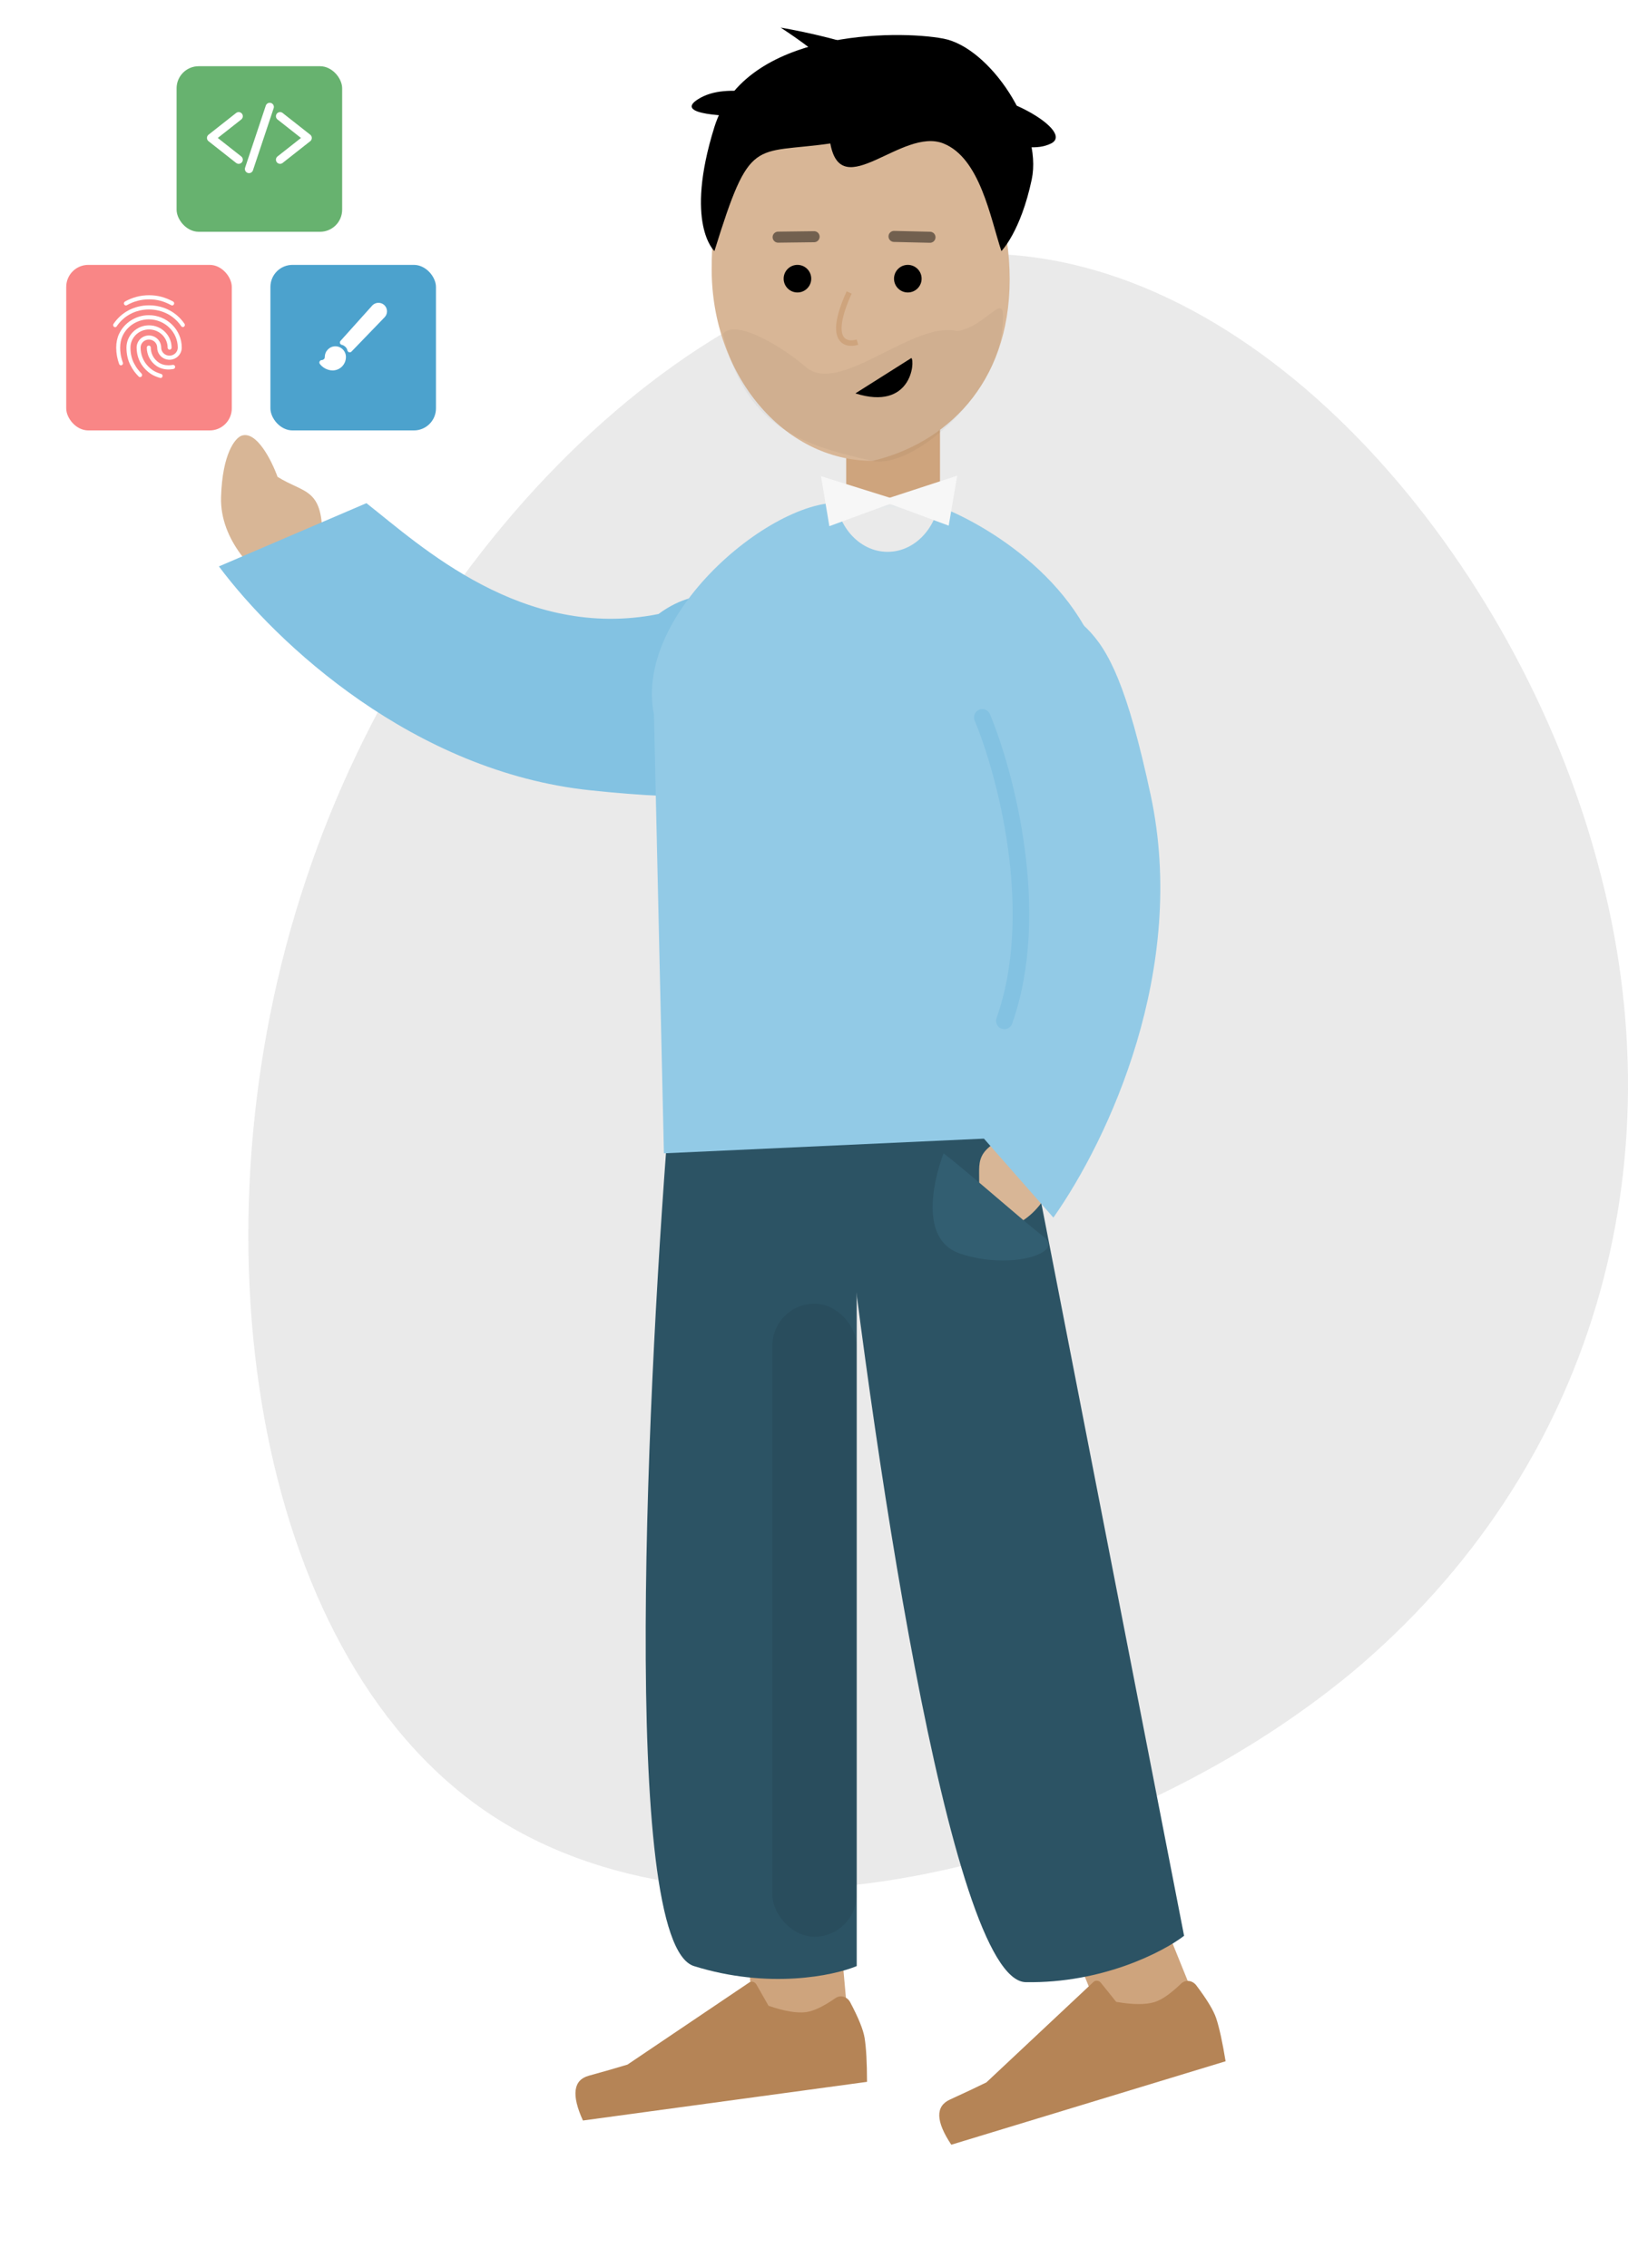 <svg width="295" height="411" viewBox="0 0 295 411" fill="none" xmlns="http://www.w3.org/2000/svg">
<path d="M289.558 156.602C304.408 211.204 288.644 266.491 245.008 303.045C201.144 339.37 129.407 356.961 87.599 327.947C45.79 298.933 34.139 223.084 55.386 159.572C76.404 96.06 130.549 44.656 180.125 46.027C229.701 47.626 274.936 101.771 289.558 156.602Z" fill="#EAEAEA30"/>
<path d="M40.055 90.086C39.819 98.008 46.387 104.14 49.7 106.216L58.377 98.201C58.673 88.298 55.261 89.523 50.291 86.41C49.252 83.518 46.492 77.978 43.763 78.958C42.625 79.367 40.292 82.164 40.055 90.086Z" fill="#D8B696"/>
<g filter="url(#filter0_d)">
<rect x="32" y="10" width="30" height="30" rx="4" fill="#67B26F"/>
</g>
<path d="M43.25 28.938L38.25 25L43.25 21.062" stroke="white" stroke-width="1.5" stroke-linecap="round" stroke-linejoin="round"/>
<path d="M50.75 28.938L55.75 25L50.75 21.062" stroke="white" stroke-width="1.5" stroke-linecap="round" stroke-linejoin="round"/>
<path d="M48.875 19.375L45.125 30.625" stroke="white" stroke-width="1.5" stroke-linecap="round" stroke-linejoin="round"/>
<g filter="url(#filter1_d)">
<rect x="12" y="46" width="30" height="30" rx="4" fill="#F98686"/>
</g>
<g filter="url(#filter2_d)">
<rect x="49" y="46" width="30" height="30" rx="4" fill="#4CA2CD"/>
</g>
<path d="M63.375 63.847C63.33 63.847 63.284 63.84 63.241 63.826C63.163 63.8 63.093 63.754 63.04 63.691C62.987 63.628 62.953 63.551 62.942 63.47C62.883 63.06 62.397 62.583 61.941 62.49C61.865 62.474 61.796 62.439 61.738 62.388C61.681 62.337 61.638 62.272 61.614 62.199C61.59 62.126 61.585 62.048 61.601 61.972C61.617 61.897 61.652 61.827 61.703 61.77L67.475 55.342C67.48 55.336 67.486 55.33 67.491 55.324C67.781 55.035 68.174 54.873 68.584 54.873C68.993 54.873 69.386 55.035 69.676 55.324C69.965 55.614 70.127 56.005 70.128 56.414C70.129 56.823 69.967 57.216 69.679 57.506L63.69 63.713C63.65 63.755 63.601 63.789 63.546 63.812C63.492 63.835 63.434 63.847 63.375 63.847Z" fill="#ffffff"/>
<path d="M60.278 67.128C59.399 67.128 58.489 66.666 57.958 65.952C57.91 65.887 57.88 65.81 57.873 65.729C57.867 65.648 57.882 65.567 57.919 65.495C57.955 65.422 58.011 65.361 58.08 65.319C58.149 65.276 58.228 65.254 58.309 65.254C58.456 65.254 58.856 65.121 58.856 64.691C58.856 63.623 59.715 62.754 60.77 62.754C61.826 62.754 62.684 63.623 62.684 64.691C62.684 66.034 61.605 67.128 60.278 67.128Z" fill="white"/>
<path d="M31.201 55.352C31.142 55.353 31.085 55.337 31.034 55.307C29.648 54.565 28.448 54.25 27.011 54.25C25.581 54.25 24.223 54.602 22.987 55.307C22.812 55.406 22.597 55.337 22.496 55.156C22.451 55.069 22.441 54.967 22.468 54.873C22.494 54.778 22.556 54.697 22.641 54.646C23.973 53.891 25.479 53.495 27.011 53.5C28.549 53.5 29.893 53.852 31.367 54.64C31.453 54.687 31.517 54.766 31.545 54.86C31.574 54.954 31.564 55.056 31.518 55.142C31.491 55.204 31.447 55.257 31.39 55.294C31.334 55.331 31.268 55.352 31.201 55.352ZM20.863 59.29C20.788 59.289 20.715 59.266 20.654 59.222C20.574 59.163 20.521 59.075 20.505 58.978C20.488 58.88 20.511 58.779 20.567 58.697C21.282 57.648 22.192 56.822 23.276 56.245C25.544 55.031 28.448 55.023 30.724 56.237C31.808 56.815 32.718 57.633 33.433 58.675C33.489 58.757 33.511 58.857 33.495 58.955C33.479 59.053 33.425 59.141 33.346 59.2C33.307 59.229 33.263 59.249 33.217 59.261C33.17 59.272 33.121 59.273 33.074 59.265C33.026 59.256 32.981 59.238 32.941 59.212C32.901 59.185 32.867 59.15 32.84 59.11C32.19 58.165 31.367 57.422 30.392 56.905C28.319 55.803 25.667 55.803 23.601 56.913C22.619 57.438 21.795 58.188 21.145 59.131C21.117 59.181 21.076 59.222 21.027 59.25C20.977 59.278 20.921 59.292 20.863 59.29ZM25.378 68.344C25.33 68.344 25.283 68.334 25.239 68.315C25.196 68.296 25.157 68.267 25.125 68.231C24.497 67.578 24.156 67.156 23.674 66.25C23.174 65.328 22.915 64.203 22.915 62.995C22.915 60.767 24.75 58.953 27.004 58.953C29.258 58.953 31.094 60.767 31.094 62.995C31.095 63.043 31.087 63.091 31.069 63.136C31.052 63.181 31.026 63.223 30.992 63.257C30.958 63.292 30.918 63.319 30.873 63.338C30.829 63.357 30.781 63.367 30.733 63.367C30.684 63.367 30.637 63.357 30.592 63.338C30.547 63.319 30.507 63.292 30.474 63.257C30.44 63.223 30.413 63.181 30.396 63.136C30.378 63.091 30.37 63.043 30.372 62.995C30.372 61.18 28.862 59.703 27.005 59.703C25.149 59.703 23.637 61.18 23.637 62.995C23.637 64.075 23.869 65.073 24.309 65.882C24.772 66.745 25.09 67.112 25.646 67.698C25.712 67.77 25.748 67.865 25.748 67.963C25.748 68.061 25.712 68.156 25.646 68.229C25.575 68.3 25.479 68.341 25.378 68.344ZM30.558 66.956C29.698 66.956 28.94 66.731 28.319 66.289C27.789 65.918 27.357 65.425 27.058 64.852C26.759 64.279 26.602 63.643 26.6 62.996C26.598 62.948 26.606 62.899 26.623 62.853C26.64 62.808 26.666 62.766 26.7 62.731C26.734 62.696 26.774 62.668 26.819 62.649C26.864 62.63 26.912 62.62 26.961 62.62C27.01 62.62 27.058 62.63 27.103 62.649C27.148 62.668 27.188 62.696 27.222 62.731C27.256 62.766 27.282 62.808 27.299 62.853C27.316 62.899 27.324 62.948 27.322 62.996C27.323 63.521 27.451 64.038 27.695 64.503C27.939 64.968 28.292 65.367 28.724 65.666C29.236 66.026 29.836 66.198 30.558 66.198C30.81 66.193 31.061 66.168 31.308 66.123C31.503 66.085 31.691 66.22 31.727 66.43C31.746 66.527 31.725 66.627 31.669 66.709C31.614 66.79 31.528 66.847 31.431 66.865C31.144 66.922 30.851 66.952 30.558 66.955V66.956ZM29.106 68.5C29.074 68.499 29.043 68.494 29.012 68.485C27.863 68.155 27.112 67.713 26.324 66.91C25.313 65.868 24.757 64.48 24.757 62.995C24.757 61.78 25.754 60.79 26.982 60.79C28.209 60.79 29.207 61.78 29.207 62.995C29.207 63.797 29.878 64.45 30.709 64.45C31.54 64.45 32.212 63.797 32.212 62.995C32.212 60.167 29.864 57.873 26.974 57.873C24.923 57.873 23.045 59.057 22.2 60.895C21.919 61.502 21.773 62.215 21.773 62.995C21.773 63.58 21.824 64.502 22.257 65.703C22.33 65.897 22.236 66.115 22.048 66.183C22.003 66.2 21.956 66.207 21.908 66.205C21.86 66.204 21.813 66.192 21.77 66.172C21.727 66.151 21.688 66.122 21.657 66.087C21.625 66.051 21.601 66.009 21.586 65.964C21.237 65.013 21.059 64.008 21.058 62.995C21.058 62.095 21.224 61.276 21.549 60.565C22.51 58.471 24.641 57.115 26.974 57.115C30.261 57.115 32.934 59.748 32.934 62.987C32.934 64.203 31.937 65.192 30.709 65.192C29.481 65.192 28.484 64.203 28.484 62.987C28.484 62.185 27.813 61.531 26.982 61.531C26.151 61.531 25.479 62.184 25.479 62.986C25.479 64.267 25.956 65.469 26.83 66.369C27.518 67.074 28.174 67.463 29.193 67.756C29.388 67.809 29.496 68.019 29.445 68.214C29.43 68.293 29.387 68.364 29.326 68.416C29.264 68.468 29.186 68.498 29.106 68.5Z" fill="white"/>
<path d="M136.702 367.447L135.828 357.729L151.932 347L153.634 365.924L136.702 367.447Z" fill="#CEA47D"/>
<path d="M200.127 366.989L196.467 357.945L208.759 343L215.886 360.613L200.127 366.989Z" fill="#CEA47D"/>
<path fill-rule="evenodd" clip-rule="evenodd" d="M154.064 362.844C155.563 365.674 156.431 367.826 156.669 369.3C156.957 371.093 157.104 373.747 157.109 377.261C155.2 377.521 138.04 379.856 105.63 384.267C103.517 379.632 103.871 376.926 106.691 376.149C109.512 375.373 111.85 374.7 113.707 374.131L135.764 359.255C136.188 358.969 136.764 359.121 137.05 359.595C137.055 359.603 137.06 359.611 137.065 359.619L139.257 363.474C142.143 364.467 144.42 364.85 146.088 364.623C147.444 364.438 149.219 363.587 151.416 362.07L151.416 362.07C152.259 361.487 153.413 361.778 153.993 362.719C154.018 362.76 154.042 362.801 154.064 362.844Z" fill="#B58456"/>
<path d="M125.747 356.282C112.264 352.061 117.32 249.002 121.533 198H155.241V356.282C151.027 358.04 139.23 360.502 125.747 356.282Z" fill="#2C5364"/>
<path d="M185.875 359.198C171.967 358.964 157.498 258.038 152.002 207.603L184.787 198L214.562 350.795C210.794 353.693 199.783 359.431 185.875 359.198Z" fill="#2C5364"/>
<rect x="139.945" y="236.241" width="15.296" height="114.723" rx="7.648" fill="black" fill-opacity="0.07"/>
<path d="M183.722 222.068C189.683 219.409 191.881 212.344 192.235 209.144L183.186 205.575C175.735 208.898 177.864 210.991 177.333 215.791C175.559 217.597 172.437 221.626 174.141 223.3C174.851 223.997 177.761 224.727 183.722 222.068Z" fill="#D8B696"/>
<path d="M106.95 143.212C146.955 147.432 136.097 138.654 158.232 131.286C151.711 119.819 134.799 99.76 119.323 111.271C94.738 116.181 76.182 98.879 66.4 91.18L39.667 102.642C50.159 116.685 74.945 139.837 106.95 143.212Z" fill="#83C2E2"/>
<path d="M118.5 129.5C114.518 110.025 143.366 87.689 154.647 91.543H169.579C178.539 94.789 197.253 105.906 200.439 124.407C203.624 142.908 192.475 186.482 186.502 205.957L120.304 209L118.5 129.5Z" fill="#92CAE6"/>
<path d="M208.507 144.081C200.072 104.748 195.108 117.798 181.22 99.053C172.35 108.818 158.548 131.13 174.302 142.258C186.616 164.096 175.944 187.113 171.67 198.805L190.879 220.646C200.961 206.306 215.254 175.548 208.507 144.081Z" fill="#92CAE6"/>
<path d="M178 130C182.23 140.167 188.95 165.4 181.988 185" stroke="#83C2E2" stroke-width="3" stroke-linecap="round"/>
<mask id="mask0" mask-type="alpha" maskUnits="userSpaceOnUse" x="114" y="90" width="88" height="98">
<path d="M114.665 118.046C110.665 102.046 143.832 87.88 155.165 91.046H170.165C179.165 93.713 197.965 102.847 201.165 118.046C204.365 133.246 193.165 169.046 187.165 185.046L120.665 187.546L114.665 118.046Z" fill="#92CAE6"/>
</mask>
<g mask="url(#mask0)">
<ellipse cx="160.833" cy="89" rx="9.5" ry="11" fill="#EAEAEA"/>
</g>
<path d="M153.333 91V81.243L170.333 72V91H153.333Z" fill="#CEA47D"/>
<path d="M148.763 86.288L162.903 90.717L150.282 95.351L148.763 86.288Z" fill="#F7F7F7"/>
<path d="M173.452 86.2L159.634 90.717L171.909 95.257L173.452 86.2Z" fill="#F7F7F7"/>
<path d="M128.957 48.759C128.957 67.955 141.992 83.517 158.13 83.517C171.164 80.414 182.957 69.817 182.957 50.621C182.957 31.424 171.61 14 153.785 14C135.959 14 128.957 29.562 128.957 48.759Z" fill="#D8B696"/>
<circle cx="144.5" cy="50.5" r="2.5" fill="black"/>
<circle cx="164.5" cy="50.5" r="2.5" fill="black"/>
<path d="M146 66.5C142 63 133.333 57.667 131 60.5C135 77 144.5 80.5 158 83.5C165.321 85.127 180 72 181.5 60.5C182.749 50.925 179.5 59 173.5 60C165.5 58 152.079 71.819 146 66.5Z" fill="black" fill-opacity="0.04"/>
<path d="M153.871 53C149.871 61.8 153.204 62.667 155.371 62" stroke="#CEA47D"/>
<path d="M155 71.289C165.147 74.5 165.824 65.542 165.147 64.876L155 71.289Z" fill="black"/>
<path d="M141 42.976L147.519 42.895" stroke="black" stroke-opacity="0.47" stroke-width="2" stroke-linecap="round"/>
<path d="M168.517 42.996L162 42.844" stroke="black" stroke-opacity="0.47" stroke-width="2" stroke-linecap="round"/>
<path d="M129.457 45.5C135.957 24.5 136.457 28 150.457 26C152.457 37 163.457 23 170.957 26C177.604 28.659 179.457 39.5 181.457 45.5C181.457 45.5 184.957 42 186.957 32.5C188.957 23 179.357 8.6 170.957 7C162.557 5.4 134.957 5.4 129.457 23C123.957 40.6 129.457 45.5 129.457 45.5Z" fill="black"/>
<path d="M190.457 26C194.765 23.846 181.624 16.5 176.457 17.5L174.957 25C177.624 23.333 185.457 28.5 190.457 26Z" fill="black"/>
<path d="M126.457 18C122.057 20.8 131.624 21.167 136.957 21C147.791 22.667 169.557 24.4 169.957 18C170.357 11.6 151.124 6.667 141.457 5C148.124 9.333 159.357 18 150.957 18C140.457 18 131.957 14.5 126.457 18Z" fill="black"/>
<path d="M189.165 224.154C185.368 221.244 175.725 212.637 170.979 209C170.979 209 164.918 224.154 174.011 227.185C183.104 230.215 192.961 227.063 189.165 224.154Z" fill="#325E71"/>
<path fill-rule="evenodd" clip-rule="evenodd" d="M216.778 359.783C218.709 362.339 219.91 364.325 220.379 365.742C220.949 367.466 221.517 370.063 222.083 373.531C220.239 374.092 203.671 379.133 172.379 388.655C169.554 384.415 169.472 381.688 172.132 380.472C174.793 379.255 176.994 378.219 178.736 377.361L198.14 359.159C198.513 358.808 199.106 358.867 199.464 359.288C199.47 359.296 199.476 359.303 199.482 359.31L202.26 362.766C205.268 363.287 207.577 363.302 209.188 362.811C210.497 362.413 212.114 361.29 214.04 359.442L214.04 359.442C214.779 358.732 215.965 358.836 216.688 359.672C216.72 359.708 216.75 359.745 216.778 359.783Z" fill="#B58456"/>
<defs>
<filter id="filter0_d" x="20" y="0" width="54" height="54" filterUnits="userSpaceOnUse" color-interpolation-filters="sRGB">
<feFlood flood-opacity="0" result="BackgroundImageFix"/>
<feColorMatrix in="SourceAlpha" type="matrix" values="0 0 0 0 0 0 0 0 0 0 0 0 0 0 0 0 0 0 127 0"/>
<feOffset dy="2"/>
<feGaussianBlur stdDeviation="6"/>
<feColorMatrix type="matrix" values="0 0 0 0 0.404 0 0 0 0 0.698 0 0 0 0 0.435 0 0 0 0.54 0"/>
<feBlend mode="normal" in2="BackgroundImageFix" result="effect1_dropShadow"/>
<feBlend mode="normal" in="SourceGraphic" in2="effect1_dropShadow" result="shape"/>
</filter>
<filter id="filter1_d" x="0" y="36" width="54" height="54" filterUnits="userSpaceOnUse" color-interpolation-filters="sRGB">
<feFlood flood-opacity="0" result="BackgroundImageFix"/>
<feColorMatrix in="SourceAlpha" type="matrix" values="0 0 0 0 0 0 0 0 0 0 0 0 0 0 0 0 0 0 127 0"/>
<feOffset dy="2"/>
<feGaussianBlur stdDeviation="6"/>
<feColorMatrix type="matrix" values="0 0 0 0 0.975 0 0 0 0 0.525 0 0 0 0 0.525 0 0 0 0.54 0"/>
<feBlend mode="normal" in2="BackgroundImageFix" result="effect1_dropShadow"/>
<feBlend mode="normal" in="SourceGraphic" in2="effect1_dropShadow" result="shape"/>
</filter>
<filter id="filter2_d" x="37" y="36" width="54" height="54" filterUnits="userSpaceOnUse" color-interpolation-filters="sRGB">
<feFlood flood-opacity="0" result="BackgroundImageFix"/>
<feColorMatrix in="SourceAlpha" type="matrix" values="0 0 0 0 0 0 0 0 0 0 0 0 0 0 0 0 0 0 127 0"/>
<feOffset dy="2"/>
<feGaussianBlur stdDeviation="6"/>
<feColorMatrix type="matrix" values="0 0 0 0 0.298 0 0 0 0 0.635 0 0 0 0 0.804 0 0 0 0.54 0"/>
<feBlend mode="normal" in2="BackgroundImageFix" result="effect1_dropShadow"/>
<feBlend mode="normal" in="SourceGraphic" in2="effect1_dropShadow" result="shape"/>
</filter>
</defs>
</svg>
